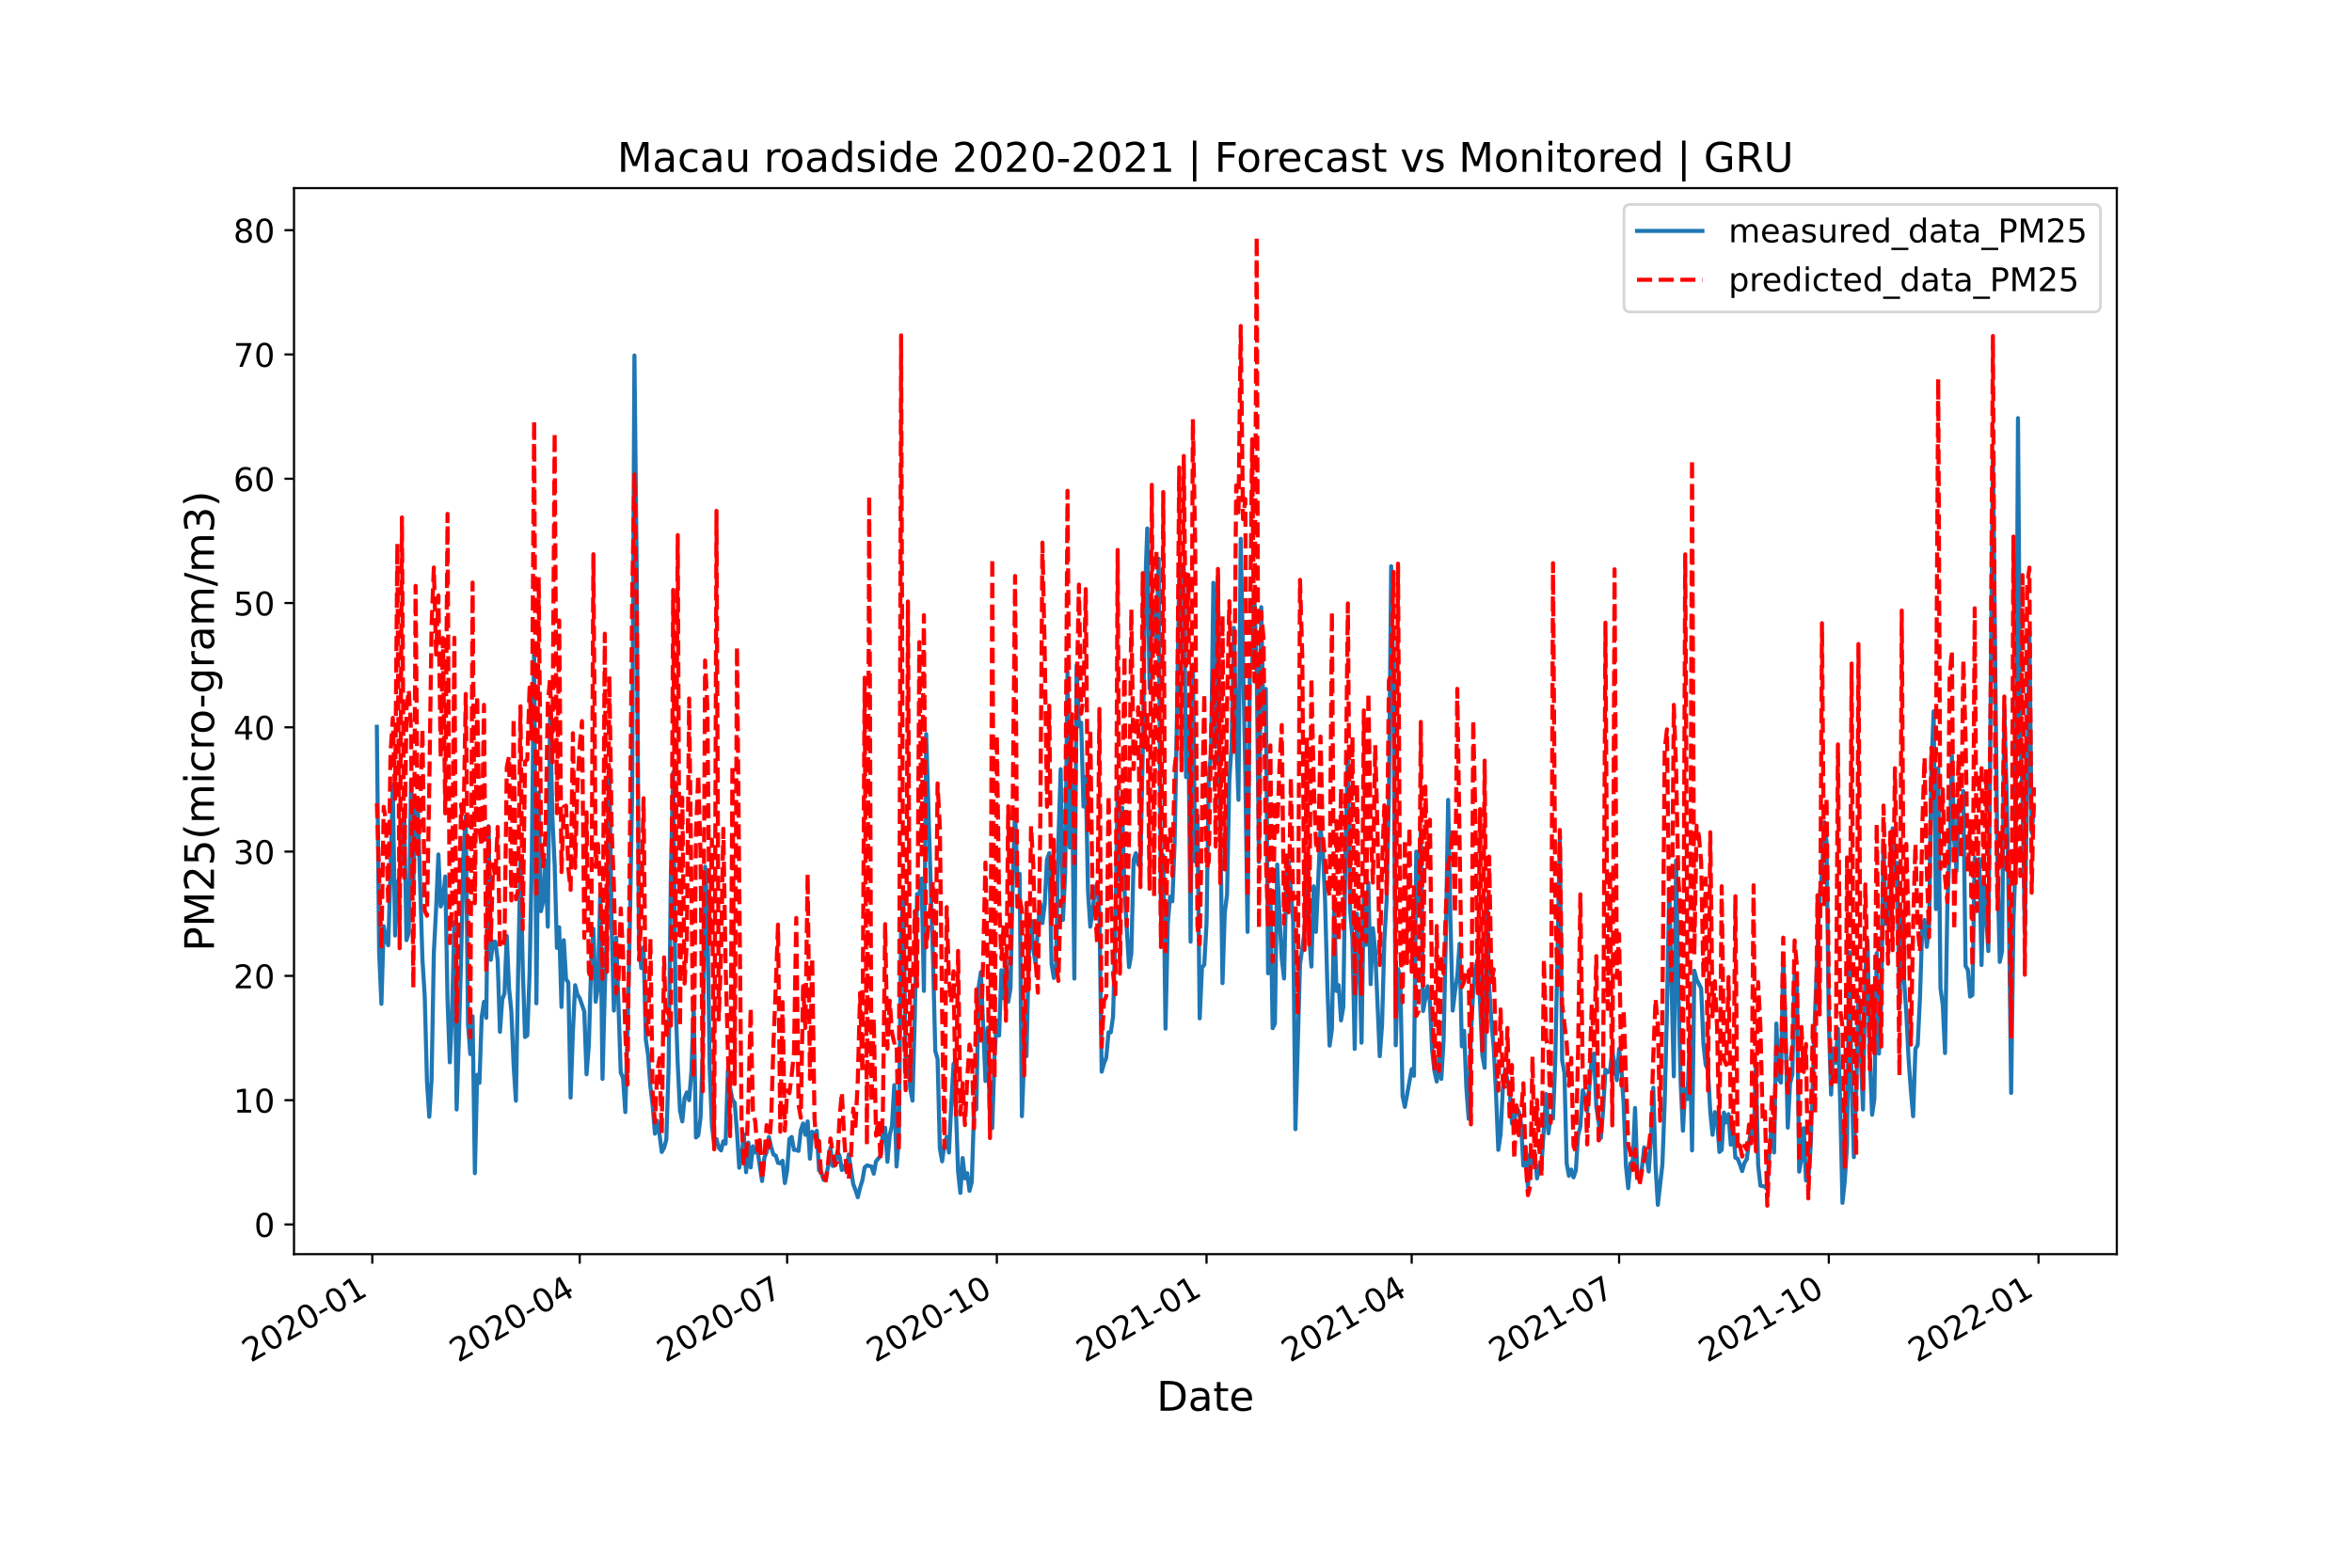 <?xml version="1.0" encoding="utf-8" standalone="no"?>
<!DOCTYPE svg PUBLIC "-//W3C//DTD SVG 1.1//EN"
  "http://www.w3.org/Graphics/SVG/1.1/DTD/svg11.dtd">
<!-- Created with matplotlib (https://matplotlib.org/) -->
<svg height="576pt" version="1.1" viewBox="0 0 864 576" width="864pt" xmlns="http://www.w3.org/2000/svg" xmlns:xlink="http://www.w3.org/1999/xlink">
 <defs>
  <style type="text/css">*{stroke-linecap:butt;stroke-linejoin:round;}</style>
 </defs>
 <g id="figure_1">
  <g id="patch_1">
   <path d="M 0 576 
L 864 576 
L 864 0 
L 0 0 
z
" style="fill:#ffffff;"/>
  </g>
  <g id="axes_1">
   <g id="patch_2">
    <path d="M 108 460.8 
L 777.6 460.8 
L 777.6 69.12 
L 108 69.12 
z
" style="fill:#ffffff;"/>
   </g>
   <g id="matplotlib.axis_1">
    <g id="xtick_1">
     <g id="line2d_1">
      <defs>
       <path d="M 0 0 
L 0 3.5 
" id="m922222a5ce" style="stroke:#000000;stroke-width:0.8;"/>
      </defs>
      <g>
       <use style="stroke:#000000;stroke-width:0.8;" x="136.762" xlink:href="#m922222a5ce" y="460.8"/>
      </g>
     </g>
     <g id="text_1">
      <!-- 2020-01 -->
      <g transform="translate(92.092 500.766)rotate(-30)scale(0.12 -0.12)">
       <defs>
        <path d="M 19.188 8.297 
L 53.609 8.297 
L 53.609 0 
L 7.328 0 
L 7.328 8.297 
Q 12.938 14.109 22.625 23.891 
Q 32.328 33.688 34.812 36.531 
Q 39.547 41.844 41.422 45.531 
Q 43.312 49.219 43.312 52.781 
Q 43.312 58.594 39.234 62.25 
Q 35.156 65.922 28.609 65.922 
Q 23.969 65.922 18.812 64.312 
Q 13.672 62.703 7.812 59.422 
L 7.812 69.391 
Q 13.766 71.781 18.938 73 
Q 24.125 74.219 28.422 74.219 
Q 39.75 74.219 46.484 68.547 
Q 53.219 62.891 53.219 53.422 
Q 53.219 48.922 51.531 44.891 
Q 49.859 40.875 45.406 35.406 
Q 44.188 33.984 37.641 27.219 
Q 31.109 20.453 19.188 8.297 
z
" id="DejaVuSans-50"/>
        <path d="M 31.781 66.406 
Q 24.172 66.406 20.328 58.906 
Q 16.5 51.422 16.5 36.375 
Q 16.5 21.391 20.328 13.891 
Q 24.172 6.391 31.781 6.391 
Q 39.453 6.391 43.281 13.891 
Q 47.125 21.391 47.125 36.375 
Q 47.125 51.422 43.281 58.906 
Q 39.453 66.406 31.781 66.406 
z
M 31.781 74.219 
Q 44.047 74.219 50.516 64.516 
Q 56.984 54.828 56.984 36.375 
Q 56.984 17.969 50.516 8.266 
Q 44.047 -1.422 31.781 -1.422 
Q 19.531 -1.422 13.062 8.266 
Q 6.594 17.969 6.594 36.375 
Q 6.594 54.828 13.062 64.516 
Q 19.531 74.219 31.781 74.219 
z
" id="DejaVuSans-48"/>
        <path d="M 4.891 31.391 
L 31.203 31.391 
L 31.203 23.391 
L 4.891 23.391 
z
" id="DejaVuSans-45"/>
        <path d="M 12.406 8.297 
L 28.516 8.297 
L 28.516 63.922 
L 10.984 60.406 
L 10.984 69.391 
L 28.422 72.906 
L 38.281 72.906 
L 38.281 8.297 
L 54.391 8.297 
L 54.391 0 
L 12.406 0 
z
" id="DejaVuSans-49"/>
       </defs>
       <use xlink:href="#DejaVuSans-50"/>
       <use x="63.623" xlink:href="#DejaVuSans-48"/>
       <use x="127.246" xlink:href="#DejaVuSans-50"/>
       <use x="190.869" xlink:href="#DejaVuSans-48"/>
       <use x="254.492" xlink:href="#DejaVuSans-45"/>
       <use x="290.576" xlink:href="#DejaVuSans-48"/>
       <use x="354.199" xlink:href="#DejaVuSans-49"/>
      </g>
     </g>
    </g>
    <g id="xtick_2">
     <g id="line2d_2">
      <g>
       <use style="stroke:#000000;stroke-width:0.8;" x="212.957" xlink:href="#m922222a5ce" y="460.8"/>
      </g>
     </g>
     <g id="text_2">
      <!-- 2020-04 -->
      <g transform="translate(168.288 500.766)rotate(-30)scale(0.12 -0.12)">
       <defs>
        <path d="M 37.797 64.312 
L 12.891 25.391 
L 37.797 25.391 
z
M 35.203 72.906 
L 47.609 72.906 
L 47.609 25.391 
L 58.016 25.391 
L 58.016 17.188 
L 47.609 17.188 
L 47.609 0 
L 37.797 0 
L 37.797 17.188 
L 4.891 17.188 
L 4.891 26.703 
z
" id="DejaVuSans-52"/>
       </defs>
       <use xlink:href="#DejaVuSans-50"/>
       <use x="63.623" xlink:href="#DejaVuSans-48"/>
       <use x="127.246" xlink:href="#DejaVuSans-50"/>
       <use x="190.869" xlink:href="#DejaVuSans-48"/>
       <use x="254.492" xlink:href="#DejaVuSans-45"/>
       <use x="290.576" xlink:href="#DejaVuSans-48"/>
       <use x="354.199" xlink:href="#DejaVuSans-52"/>
      </g>
     </g>
    </g>
    <g id="xtick_3">
     <g id="line2d_3">
      <g>
       <use style="stroke:#000000;stroke-width:0.8;" x="289.153" xlink:href="#m922222a5ce" y="460.8"/>
      </g>
     </g>
     <g id="text_3">
      <!-- 2020-07 -->
      <g transform="translate(244.483 500.766)rotate(-30)scale(0.12 -0.12)">
       <defs>
        <path d="M 8.203 72.906 
L 55.078 72.906 
L 55.078 68.703 
L 28.609 0 
L 18.312 0 
L 43.219 64.594 
L 8.203 64.594 
z
" id="DejaVuSans-55"/>
       </defs>
       <use xlink:href="#DejaVuSans-50"/>
       <use x="63.623" xlink:href="#DejaVuSans-48"/>
       <use x="127.246" xlink:href="#DejaVuSans-50"/>
       <use x="190.869" xlink:href="#DejaVuSans-48"/>
       <use x="254.492" xlink:href="#DejaVuSans-45"/>
       <use x="290.576" xlink:href="#DejaVuSans-48"/>
       <use x="354.199" xlink:href="#DejaVuSans-55"/>
      </g>
     </g>
    </g>
    <g id="xtick_4">
     <g id="line2d_4">
      <g>
       <use style="stroke:#000000;stroke-width:0.8;" x="366.186" xlink:href="#m922222a5ce" y="460.8"/>
      </g>
     </g>
     <g id="text_4">
      <!-- 2020-10 -->
      <g transform="translate(321.516 500.766)rotate(-30)scale(0.12 -0.12)">
       <use xlink:href="#DejaVuSans-50"/>
       <use x="63.623" xlink:href="#DejaVuSans-48"/>
       <use x="127.246" xlink:href="#DejaVuSans-50"/>
       <use x="190.869" xlink:href="#DejaVuSans-48"/>
       <use x="254.492" xlink:href="#DejaVuSans-45"/>
       <use x="290.576" xlink:href="#DejaVuSans-49"/>
       <use x="354.199" xlink:href="#DejaVuSans-48"/>
      </g>
     </g>
    </g>
    <g id="xtick_5">
     <g id="line2d_5">
      <g>
       <use style="stroke:#000000;stroke-width:0.8;" x="443.219" xlink:href="#m922222a5ce" y="460.8"/>
      </g>
     </g>
     <g id="text_5">
      <!-- 2021-01 -->
      <g transform="translate(398.549 500.766)rotate(-30)scale(0.12 -0.12)">
       <use xlink:href="#DejaVuSans-50"/>
       <use x="63.623" xlink:href="#DejaVuSans-48"/>
       <use x="127.246" xlink:href="#DejaVuSans-50"/>
       <use x="190.869" xlink:href="#DejaVuSans-49"/>
       <use x="254.492" xlink:href="#DejaVuSans-45"/>
       <use x="290.576" xlink:href="#DejaVuSans-48"/>
       <use x="354.199" xlink:href="#DejaVuSans-49"/>
      </g>
     </g>
    </g>
    <g id="xtick_6">
     <g id="line2d_6">
      <g>
       <use style="stroke:#000000;stroke-width:0.8;" x="518.577" xlink:href="#m922222a5ce" y="460.8"/>
      </g>
     </g>
     <g id="text_6">
      <!-- 2021-04 -->
      <g transform="translate(473.907 500.766)rotate(-30)scale(0.12 -0.12)">
       <use xlink:href="#DejaVuSans-50"/>
       <use x="63.623" xlink:href="#DejaVuSans-48"/>
       <use x="127.246" xlink:href="#DejaVuSans-50"/>
       <use x="190.869" xlink:href="#DejaVuSans-49"/>
       <use x="254.492" xlink:href="#DejaVuSans-45"/>
       <use x="290.576" xlink:href="#DejaVuSans-48"/>
       <use x="354.199" xlink:href="#DejaVuSans-52"/>
      </g>
     </g>
    </g>
    <g id="xtick_7">
     <g id="line2d_7">
      <g>
       <use style="stroke:#000000;stroke-width:0.8;" x="594.772" xlink:href="#m922222a5ce" y="460.8"/>
      </g>
     </g>
     <g id="text_7">
      <!-- 2021-07 -->
      <g transform="translate(550.103 500.766)rotate(-30)scale(0.12 -0.12)">
       <use xlink:href="#DejaVuSans-50"/>
       <use x="63.623" xlink:href="#DejaVuSans-48"/>
       <use x="127.246" xlink:href="#DejaVuSans-50"/>
       <use x="190.869" xlink:href="#DejaVuSans-49"/>
       <use x="254.492" xlink:href="#DejaVuSans-45"/>
       <use x="290.576" xlink:href="#DejaVuSans-48"/>
       <use x="354.199" xlink:href="#DejaVuSans-55"/>
      </g>
     </g>
    </g>
    <g id="xtick_8">
     <g id="line2d_8">
      <g>
       <use style="stroke:#000000;stroke-width:0.8;" x="671.805" xlink:href="#m922222a5ce" y="460.8"/>
      </g>
     </g>
     <g id="text_8">
      <!-- 2021-10 -->
      <g transform="translate(627.136 500.766)rotate(-30)scale(0.12 -0.12)">
       <use xlink:href="#DejaVuSans-50"/>
       <use x="63.623" xlink:href="#DejaVuSans-48"/>
       <use x="127.246" xlink:href="#DejaVuSans-50"/>
       <use x="190.869" xlink:href="#DejaVuSans-49"/>
       <use x="254.492" xlink:href="#DejaVuSans-45"/>
       <use x="290.576" xlink:href="#DejaVuSans-49"/>
       <use x="354.199" xlink:href="#DejaVuSans-48"/>
      </g>
     </g>
    </g>
    <g id="xtick_9">
     <g id="line2d_9">
      <g>
       <use style="stroke:#000000;stroke-width:0.8;" x="748.838" xlink:href="#m922222a5ce" y="460.8"/>
      </g>
     </g>
     <g id="text_9">
      <!-- 2022-01 -->
      <g transform="translate(704.168 500.766)rotate(-30)scale(0.12 -0.12)">
       <use xlink:href="#DejaVuSans-50"/>
       <use x="63.623" xlink:href="#DejaVuSans-48"/>
       <use x="127.246" xlink:href="#DejaVuSans-50"/>
       <use x="190.869" xlink:href="#DejaVuSans-50"/>
       <use x="254.492" xlink:href="#DejaVuSans-45"/>
       <use x="290.576" xlink:href="#DejaVuSans-48"/>
       <use x="354.199" xlink:href="#DejaVuSans-49"/>
      </g>
     </g>
    </g>
    <g id="text_10">
     <!-- Date -->
     <g transform="translate(424.874 518.325)scale(0.15 -0.15)">
      <defs>
       <path d="M 19.672 64.797 
L 19.672 8.109 
L 31.594 8.109 
Q 46.688 8.109 53.688 14.938 
Q 60.688 21.781 60.688 36.531 
Q 60.688 51.172 53.688 57.984 
Q 46.688 64.797 31.594 64.797 
z
M 9.812 72.906 
L 30.078 72.906 
Q 51.266 72.906 61.172 64.094 
Q 71.094 55.281 71.094 36.531 
Q 71.094 17.672 61.125 8.828 
Q 51.172 0 30.078 0 
L 9.812 0 
z
" id="DejaVuSans-68"/>
       <path d="M 34.281 27.484 
Q 23.391 27.484 19.188 25 
Q 14.984 22.516 14.984 16.5 
Q 14.984 11.719 18.141 8.906 
Q 21.297 6.109 26.703 6.109 
Q 34.188 6.109 38.703 11.406 
Q 43.219 16.703 43.219 25.484 
L 43.219 27.484 
z
M 52.203 31.203 
L 52.203 0 
L 43.219 0 
L 43.219 8.297 
Q 40.141 3.328 35.547 0.953 
Q 30.953 -1.422 24.312 -1.422 
Q 15.922 -1.422 10.953 3.297 
Q 6 8.016 6 15.922 
Q 6 25.141 12.172 29.828 
Q 18.359 34.516 30.609 34.516 
L 43.219 34.516 
L 43.219 35.406 
Q 43.219 41.609 39.141 45 
Q 35.062 48.391 27.688 48.391 
Q 23 48.391 18.547 47.266 
Q 14.109 46.141 10.016 43.891 
L 10.016 52.203 
Q 14.938 54.109 19.578 55.047 
Q 24.219 56 28.609 56 
Q 40.484 56 46.344 49.844 
Q 52.203 43.703 52.203 31.203 
z
" id="DejaVuSans-97"/>
       <path d="M 18.312 70.219 
L 18.312 54.688 
L 36.812 54.688 
L 36.812 47.703 
L 18.312 47.703 
L 18.312 18.016 
Q 18.312 11.328 20.141 9.422 
Q 21.969 7.516 27.594 7.516 
L 36.812 7.516 
L 36.812 0 
L 27.594 0 
Q 17.188 0 13.234 3.875 
Q 9.281 7.766 9.281 18.016 
L 9.281 47.703 
L 2.688 47.703 
L 2.688 54.688 
L 9.281 54.688 
L 9.281 70.219 
z
" id="DejaVuSans-116"/>
       <path d="M 56.203 29.594 
L 56.203 25.203 
L 14.891 25.203 
Q 15.484 15.922 20.484 11.062 
Q 25.484 6.203 34.422 6.203 
Q 39.594 6.203 44.453 7.469 
Q 49.312 8.734 54.109 11.281 
L 54.109 2.781 
Q 49.266 0.734 44.188 -0.344 
Q 39.109 -1.422 33.891 -1.422 
Q 20.797 -1.422 13.156 6.188 
Q 5.516 13.812 5.516 26.812 
Q 5.516 40.234 12.766 48.109 
Q 20.016 56 32.328 56 
Q 43.359 56 49.781 48.891 
Q 56.203 41.797 56.203 29.594 
z
M 47.219 32.234 
Q 47.125 39.594 43.094 43.984 
Q 39.062 48.391 32.422 48.391 
Q 24.906 48.391 20.391 44.141 
Q 15.875 39.891 15.188 32.172 
z
" id="DejaVuSans-101"/>
      </defs>
      <use xlink:href="#DejaVuSans-68"/>
      <use x="77.002" xlink:href="#DejaVuSans-97"/>
      <use x="138.281" xlink:href="#DejaVuSans-116"/>
      <use x="177.49" xlink:href="#DejaVuSans-101"/>
     </g>
    </g>
   </g>
   <g id="matplotlib.axis_2">
    <g id="ytick_1">
     <g id="line2d_10">
      <defs>
       <path d="M 0 0 
L -3.5 0 
" id="m32c9029cd8" style="stroke:#000000;stroke-width:0.8;"/>
      </defs>
      <g>
       <use style="stroke:#000000;stroke-width:0.8;" x="108" xlink:href="#m32c9029cd8" y="449.896"/>
      </g>
     </g>
     <g id="text_11">
      <!-- 0 -->
      <g transform="translate(93.365 454.455)scale(0.12 -0.12)">
       <use xlink:href="#DejaVuSans-48"/>
      </g>
     </g>
    </g>
    <g id="ytick_2">
     <g id="line2d_11">
      <g>
       <use style="stroke:#000000;stroke-width:0.8;" x="108" xlink:href="#m32c9029cd8" y="404.23"/>
      </g>
     </g>
     <g id="text_12">
      <!-- 10 -->
      <g transform="translate(85.73 408.789)scale(0.12 -0.12)">
       <use xlink:href="#DejaVuSans-49"/>
       <use x="63.623" xlink:href="#DejaVuSans-48"/>
      </g>
     </g>
    </g>
    <g id="ytick_3">
     <g id="line2d_12">
      <g>
       <use style="stroke:#000000;stroke-width:0.8;" x="108" xlink:href="#m32c9029cd8" y="358.563"/>
      </g>
     </g>
     <g id="text_13">
      <!-- 20 -->
      <g transform="translate(85.73 363.122)scale(0.12 -0.12)">
       <use xlink:href="#DejaVuSans-50"/>
       <use x="63.623" xlink:href="#DejaVuSans-48"/>
      </g>
     </g>
    </g>
    <g id="ytick_4">
     <g id="line2d_13">
      <g>
       <use style="stroke:#000000;stroke-width:0.8;" x="108" xlink:href="#m32c9029cd8" y="312.897"/>
      </g>
     </g>
     <g id="text_14">
      <!-- 30 -->
      <g transform="translate(85.73 317.456)scale(0.12 -0.12)">
       <defs>
        <path d="M 40.578 39.312 
Q 47.656 37.797 51.625 33 
Q 55.609 28.219 55.609 21.188 
Q 55.609 10.406 48.188 4.484 
Q 40.766 -1.422 27.094 -1.422 
Q 22.516 -1.422 17.656 -0.516 
Q 12.797 0.391 7.625 2.203 
L 7.625 11.719 
Q 11.719 9.328 16.594 8.109 
Q 21.484 6.891 26.812 6.891 
Q 36.078 6.891 40.938 10.547 
Q 45.797 14.203 45.797 21.188 
Q 45.797 27.641 41.281 31.266 
Q 36.766 34.906 28.719 34.906 
L 20.219 34.906 
L 20.219 43.016 
L 29.109 43.016 
Q 36.375 43.016 40.234 45.922 
Q 44.094 48.828 44.094 54.297 
Q 44.094 59.906 40.109 62.906 
Q 36.141 65.922 28.719 65.922 
Q 24.656 65.922 20.016 65.031 
Q 15.375 64.156 9.812 62.312 
L 9.812 71.094 
Q 15.438 72.656 20.344 73.438 
Q 25.25 74.219 29.594 74.219 
Q 40.828 74.219 47.359 69.109 
Q 53.906 64.016 53.906 55.328 
Q 53.906 49.266 50.438 45.094 
Q 46.969 40.922 40.578 39.312 
z
" id="DejaVuSans-51"/>
       </defs>
       <use xlink:href="#DejaVuSans-51"/>
       <use x="63.623" xlink:href="#DejaVuSans-48"/>
      </g>
     </g>
    </g>
    <g id="ytick_5">
     <g id="line2d_14">
      <g>
       <use style="stroke:#000000;stroke-width:0.8;" x="108" xlink:href="#m32c9029cd8" y="267.23"/>
      </g>
     </g>
     <g id="text_15">
      <!-- 40 -->
      <g transform="translate(85.73 271.789)scale(0.12 -0.12)">
       <use xlink:href="#DejaVuSans-52"/>
       <use x="63.623" xlink:href="#DejaVuSans-48"/>
      </g>
     </g>
    </g>
    <g id="ytick_6">
     <g id="line2d_15">
      <g>
       <use style="stroke:#000000;stroke-width:0.8;" x="108" xlink:href="#m32c9029cd8" y="221.564"/>
      </g>
     </g>
     <g id="text_16">
      <!-- 50 -->
      <g transform="translate(85.73 226.123)scale(0.12 -0.12)">
       <defs>
        <path d="M 10.797 72.906 
L 49.516 72.906 
L 49.516 64.594 
L 19.828 64.594 
L 19.828 46.734 
Q 21.969 47.469 24.109 47.828 
Q 26.266 48.188 28.422 48.188 
Q 40.625 48.188 47.75 41.5 
Q 54.891 34.812 54.891 23.391 
Q 54.891 11.625 47.562 5.094 
Q 40.234 -1.422 26.906 -1.422 
Q 22.312 -1.422 17.547 -0.641 
Q 12.797 0.141 7.719 1.703 
L 7.719 11.625 
Q 12.109 9.234 16.797 8.062 
Q 21.484 6.891 26.703 6.891 
Q 35.156 6.891 40.078 11.328 
Q 45.016 15.766 45.016 23.391 
Q 45.016 31 40.078 35.438 
Q 35.156 39.891 26.703 39.891 
Q 22.75 39.891 18.812 39.016 
Q 14.891 38.141 10.797 36.281 
z
" id="DejaVuSans-53"/>
       </defs>
       <use xlink:href="#DejaVuSans-53"/>
       <use x="63.623" xlink:href="#DejaVuSans-48"/>
      </g>
     </g>
    </g>
    <g id="ytick_7">
     <g id="line2d_16">
      <g>
       <use style="stroke:#000000;stroke-width:0.8;" x="108" xlink:href="#m32c9029cd8" y="175.897"/>
      </g>
     </g>
     <g id="text_17">
      <!-- 60 -->
      <g transform="translate(85.73 180.456)scale(0.12 -0.12)">
       <defs>
        <path d="M 33.016 40.375 
Q 26.375 40.375 22.484 35.828 
Q 18.609 31.297 18.609 23.391 
Q 18.609 15.531 22.484 10.953 
Q 26.375 6.391 33.016 6.391 
Q 39.656 6.391 43.531 10.953 
Q 47.406 15.531 47.406 23.391 
Q 47.406 31.297 43.531 35.828 
Q 39.656 40.375 33.016 40.375 
z
M 52.594 71.297 
L 52.594 62.312 
Q 48.875 64.062 45.094 64.984 
Q 41.312 65.922 37.594 65.922 
Q 27.828 65.922 22.672 59.328 
Q 17.531 52.734 16.797 39.406 
Q 19.672 43.656 24.016 45.922 
Q 28.375 48.188 33.594 48.188 
Q 44.578 48.188 50.953 41.516 
Q 57.328 34.859 57.328 23.391 
Q 57.328 12.156 50.688 5.359 
Q 44.047 -1.422 33.016 -1.422 
Q 20.359 -1.422 13.672 8.266 
Q 6.984 17.969 6.984 36.375 
Q 6.984 53.656 15.188 63.938 
Q 23.391 74.219 37.203 74.219 
Q 40.922 74.219 44.703 73.484 
Q 48.484 72.75 52.594 71.297 
z
" id="DejaVuSans-54"/>
       </defs>
       <use xlink:href="#DejaVuSans-54"/>
       <use x="63.623" xlink:href="#DejaVuSans-48"/>
      </g>
     </g>
    </g>
    <g id="ytick_8">
     <g id="line2d_17">
      <g>
       <use style="stroke:#000000;stroke-width:0.8;" x="108" xlink:href="#m32c9029cd8" y="130.231"/>
      </g>
     </g>
     <g id="text_18">
      <!-- 70 -->
      <g transform="translate(85.73 134.79)scale(0.12 -0.12)">
       <use xlink:href="#DejaVuSans-55"/>
       <use x="63.623" xlink:href="#DejaVuSans-48"/>
      </g>
     </g>
    </g>
    <g id="ytick_9">
     <g id="line2d_18">
      <g>
       <use style="stroke:#000000;stroke-width:0.8;" x="108" xlink:href="#m32c9029cd8" y="84.564"/>
      </g>
     </g>
     <g id="text_19">
      <!-- 80 -->
      <g transform="translate(85.73 89.124)scale(0.12 -0.12)">
       <defs>
        <path d="M 31.781 34.625 
Q 24.75 34.625 20.719 30.859 
Q 16.703 27.094 16.703 20.516 
Q 16.703 13.922 20.719 10.156 
Q 24.75 6.391 31.781 6.391 
Q 38.812 6.391 42.859 10.172 
Q 46.922 13.969 46.922 20.516 
Q 46.922 27.094 42.891 30.859 
Q 38.875 34.625 31.781 34.625 
z
M 21.922 38.812 
Q 15.578 40.375 12.031 44.719 
Q 8.5 49.078 8.5 55.328 
Q 8.5 64.062 14.719 69.141 
Q 20.953 74.219 31.781 74.219 
Q 42.672 74.219 48.875 69.141 
Q 55.078 64.062 55.078 55.328 
Q 55.078 49.078 51.531 44.719 
Q 48 40.375 41.703 38.812 
Q 48.828 37.156 52.797 32.312 
Q 56.781 27.484 56.781 20.516 
Q 56.781 9.906 50.312 4.234 
Q 43.844 -1.422 31.781 -1.422 
Q 19.734 -1.422 13.25 4.234 
Q 6.781 9.906 6.781 20.516 
Q 6.781 27.484 10.781 32.312 
Q 14.797 37.156 21.922 38.812 
z
M 18.312 54.391 
Q 18.312 48.734 21.844 45.562 
Q 25.391 42.391 31.781 42.391 
Q 38.141 42.391 41.719 45.562 
Q 45.312 48.734 45.312 54.391 
Q 45.312 60.062 41.719 63.234 
Q 38.141 66.406 31.781 66.406 
Q 25.391 66.406 21.844 63.234 
Q 18.312 60.062 18.312 54.391 
z
" id="DejaVuSans-56"/>
       </defs>
       <use xlink:href="#DejaVuSans-56"/>
       <use x="63.623" xlink:href="#DejaVuSans-48"/>
      </g>
     </g>
    </g>
    <g id="text_20">
     <!-- PM25(micro-gram/m3) -->
     <g transform="translate(78.61 349.562)rotate(-90)scale(0.15 -0.15)">
      <defs>
       <path d="M 19.672 64.797 
L 19.672 37.406 
L 32.078 37.406 
Q 38.969 37.406 42.719 40.969 
Q 46.484 44.531 46.484 51.125 
Q 46.484 57.672 42.719 61.234 
Q 38.969 64.797 32.078 64.797 
z
M 9.812 72.906 
L 32.078 72.906 
Q 44.344 72.906 50.609 67.359 
Q 56.891 61.812 56.891 51.125 
Q 56.891 40.328 50.609 34.812 
Q 44.344 29.297 32.078 29.297 
L 19.672 29.297 
L 19.672 0 
L 9.812 0 
z
" id="DejaVuSans-80"/>
       <path d="M 9.812 72.906 
L 24.516 72.906 
L 43.109 23.297 
L 61.812 72.906 
L 76.516 72.906 
L 76.516 0 
L 66.891 0 
L 66.891 64.016 
L 48.094 14.016 
L 38.188 14.016 
L 19.391 64.016 
L 19.391 0 
L 9.812 0 
z
" id="DejaVuSans-77"/>
       <path d="M 31 75.875 
Q 24.469 64.656 21.281 53.656 
Q 18.109 42.672 18.109 31.391 
Q 18.109 20.125 21.312 9.062 
Q 24.516 -2 31 -13.188 
L 23.188 -13.188 
Q 15.875 -1.703 12.234 9.375 
Q 8.594 20.453 8.594 31.391 
Q 8.594 42.281 12.203 53.312 
Q 15.828 64.359 23.188 75.875 
z
" id="DejaVuSans-40"/>
       <path d="M 52 44.188 
Q 55.375 50.25 60.062 53.125 
Q 64.75 56 71.094 56 
Q 79.641 56 84.281 50.016 
Q 88.922 44.047 88.922 33.016 
L 88.922 0 
L 79.891 0 
L 79.891 32.719 
Q 79.891 40.578 77.094 44.375 
Q 74.312 48.188 68.609 48.188 
Q 61.625 48.188 57.562 43.547 
Q 53.516 38.922 53.516 30.906 
L 53.516 0 
L 44.484 0 
L 44.484 32.719 
Q 44.484 40.625 41.703 44.406 
Q 38.922 48.188 33.109 48.188 
Q 26.219 48.188 22.156 43.531 
Q 18.109 38.875 18.109 30.906 
L 18.109 0 
L 9.078 0 
L 9.078 54.688 
L 18.109 54.688 
L 18.109 46.188 
Q 21.188 51.219 25.484 53.609 
Q 29.781 56 35.688 56 
Q 41.656 56 45.828 52.969 
Q 50 49.953 52 44.188 
z
" id="DejaVuSans-109"/>
       <path d="M 9.422 54.688 
L 18.406 54.688 
L 18.406 0 
L 9.422 0 
z
M 9.422 75.984 
L 18.406 75.984 
L 18.406 64.594 
L 9.422 64.594 
z
" id="DejaVuSans-105"/>
       <path d="M 48.781 52.594 
L 48.781 44.188 
Q 44.969 46.297 41.141 47.344 
Q 37.312 48.391 33.406 48.391 
Q 24.656 48.391 19.812 42.844 
Q 14.984 37.312 14.984 27.297 
Q 14.984 17.281 19.812 11.734 
Q 24.656 6.203 33.406 6.203 
Q 37.312 6.203 41.141 7.25 
Q 44.969 8.297 48.781 10.406 
L 48.781 2.094 
Q 45.016 0.344 40.984 -0.531 
Q 36.969 -1.422 32.422 -1.422 
Q 20.062 -1.422 12.781 6.344 
Q 5.516 14.109 5.516 27.297 
Q 5.516 40.672 12.859 48.328 
Q 20.219 56 33.016 56 
Q 37.156 56 41.109 55.141 
Q 45.062 54.297 48.781 52.594 
z
" id="DejaVuSans-99"/>
       <path d="M 41.109 46.297 
Q 39.594 47.172 37.812 47.578 
Q 36.031 48 33.891 48 
Q 26.266 48 22.188 43.047 
Q 18.109 38.094 18.109 28.812 
L 18.109 0 
L 9.078 0 
L 9.078 54.688 
L 18.109 54.688 
L 18.109 46.188 
Q 20.953 51.172 25.484 53.578 
Q 30.031 56 36.531 56 
Q 37.453 56 38.578 55.875 
Q 39.703 55.766 41.062 55.516 
z
" id="DejaVuSans-114"/>
       <path d="M 30.609 48.391 
Q 23.391 48.391 19.188 42.75 
Q 14.984 37.109 14.984 27.297 
Q 14.984 17.484 19.156 11.844 
Q 23.344 6.203 30.609 6.203 
Q 37.797 6.203 41.984 11.859 
Q 46.188 17.531 46.188 27.297 
Q 46.188 37.016 41.984 42.703 
Q 37.797 48.391 30.609 48.391 
z
M 30.609 56 
Q 42.328 56 49.016 48.375 
Q 55.719 40.766 55.719 27.297 
Q 55.719 13.875 49.016 6.219 
Q 42.328 -1.422 30.609 -1.422 
Q 18.844 -1.422 12.172 6.219 
Q 5.516 13.875 5.516 27.297 
Q 5.516 40.766 12.172 48.375 
Q 18.844 56 30.609 56 
z
" id="DejaVuSans-111"/>
       <path d="M 45.406 27.984 
Q 45.406 37.75 41.375 43.109 
Q 37.359 48.484 30.078 48.484 
Q 22.859 48.484 18.828 43.109 
Q 14.797 37.75 14.797 27.984 
Q 14.797 18.266 18.828 12.891 
Q 22.859 7.516 30.078 7.516 
Q 37.359 7.516 41.375 12.891 
Q 45.406 18.266 45.406 27.984 
z
M 54.391 6.781 
Q 54.391 -7.172 48.188 -13.984 
Q 42 -20.797 29.203 -20.797 
Q 24.469 -20.797 20.266 -20.094 
Q 16.062 -19.391 12.109 -17.922 
L 12.109 -9.188 
Q 16.062 -11.328 19.922 -12.344 
Q 23.781 -13.375 27.781 -13.375 
Q 36.625 -13.375 41.016 -8.766 
Q 45.406 -4.156 45.406 5.172 
L 45.406 9.625 
Q 42.625 4.781 38.281 2.391 
Q 33.938 0 27.875 0 
Q 17.828 0 11.672 7.656 
Q 5.516 15.328 5.516 27.984 
Q 5.516 40.672 11.672 48.328 
Q 17.828 56 27.875 56 
Q 33.938 56 38.281 53.609 
Q 42.625 51.219 45.406 46.391 
L 45.406 54.688 
L 54.391 54.688 
z
" id="DejaVuSans-103"/>
       <path d="M 25.391 72.906 
L 33.688 72.906 
L 8.297 -9.281 
L 0 -9.281 
z
" id="DejaVuSans-47"/>
       <path d="M 8.016 75.875 
L 15.828 75.875 
Q 23.141 64.359 26.781 53.312 
Q 30.422 42.281 30.422 31.391 
Q 30.422 20.453 26.781 9.375 
Q 23.141 -1.703 15.828 -13.188 
L 8.016 -13.188 
Q 14.5 -2 17.703 9.062 
Q 20.906 20.125 20.906 31.391 
Q 20.906 42.672 17.703 53.656 
Q 14.5 64.656 8.016 75.875 
z
" id="DejaVuSans-41"/>
      </defs>
      <use xlink:href="#DejaVuSans-80"/>
      <use x="60.303" xlink:href="#DejaVuSans-77"/>
      <use x="146.582" xlink:href="#DejaVuSans-50"/>
      <use x="210.205" xlink:href="#DejaVuSans-53"/>
      <use x="273.828" xlink:href="#DejaVuSans-40"/>
      <use x="312.842" xlink:href="#DejaVuSans-109"/>
      <use x="410.254" xlink:href="#DejaVuSans-105"/>
      <use x="438.037" xlink:href="#DejaVuSans-99"/>
      <use x="493.018" xlink:href="#DejaVuSans-114"/>
      <use x="531.881" xlink:href="#DejaVuSans-111"/>
      <use x="594.938" xlink:href="#DejaVuSans-45"/>
      <use x="631.021" xlink:href="#DejaVuSans-103"/>
      <use x="694.498" xlink:href="#DejaVuSans-114"/>
      <use x="735.611" xlink:href="#DejaVuSans-97"/>
      <use x="796.891" xlink:href="#DejaVuSans-109"/>
      <use x="894.303" xlink:href="#DejaVuSans-47"/>
      <use x="927.994" xlink:href="#DejaVuSans-109"/>
      <use x="1025.406" xlink:href="#DejaVuSans-51"/>
      <use x="1089.029" xlink:href="#DejaVuSans-41"/>
     </g>
    </g>
   </g>
   <g id="line2d_19">
    <path clip-path="url(#p7914af68ef)" d="M 138.436 267.04 
L 139.274 349.81 
L 140.111 368.838 
L 140.948 340.297 
L 141.786 345.244 
L 142.623 347.337 
L 143.46 319.937 
L 144.298 288.351 
L 145.135 343.722 
L 145.972 324.884 
L 146.81 322.22 
L 147.647 312.482 
L 148.484 298.055 
L 149.321 345.434 
L 150.159 342.77 
L 150.996 286.829 
L 151.833 324.884 
L 152.671 294.059 
L 153.508 297.675 
L 155.183 352.474 
L 156.02 365.984 
L 156.857 397.57 
L 157.695 410.319 
L 158.532 396.809 
L 159.369 350.191 
L 160.207 333.637 
L 161.044 313.935 
L 161.881 333.066 
L 162.718 330.783 
L 163.556 322.03 
L 164.393 367.316 
L 165.23 390.322 
L 166.068 372.073 
L 166.905 338.774 
L 167.742 407.655 
L 168.58 381.016 
L 169.417 350.762 
L 170.254 313.658 
L 171.092 299.958 
L 171.929 376.449 
L 172.766 387.295 
L 173.604 373.405 
L 174.441 431.059 
L 175.278 394.906 
L 176.115 397.876 
L 176.953 373.595 
L 177.79 368.077 
L 178.627 373.976 
L 179.465 303.573 
L 180.302 352.665 
L 181.139 346.005 
L 181.977 346.005 
L 182.814 352.751 
L 183.651 379.113 
L 184.489 367.262 
L 185.326 365.033 
L 186.163 343.912 
L 187.001 363.13 
L 187.838 371.502 
L 188.675 391.324 
L 189.513 404.42 
L 190.35 356.47 
L 191.187 316.702 
L 192.024 355.329 
L 192.862 381.016 
L 193.699 380.445 
L 194.536 357.612 
L 195.374 314.99 
L 196.211 236.596 
L 197.048 368.648 
L 197.886 291.205 
L 198.723 334.779 
L 199.56 330.965 
L 200.398 316.131 
L 201.235 340.487 
L 202.072 261.903 
L 202.91 300.148 
L 203.747 317.654 
L 204.584 348.288 
L 205.421 340.694 
L 206.259 369.98 
L 207.096 345.434 
L 207.933 359.705 
L 208.771 361.037 
L 209.608 403.278 
L 210.445 379.303 
L 211.283 361.988 
L 212.12 365.413 
L 212.957 366.745 
L 214.632 371.692 
L 215.469 394.716 
L 216.307 384.06 
L 217.144 354.619 
L 217.981 341.248 
L 218.819 368.077 
L 219.656 362.559 
L 220.493 328.309 
L 221.33 396.428 
L 222.168 363.891 
L 223.005 338.965 
L 223.842 281.882 
L 224.68 339.916 
L 225.517 371.312 
L 226.354 344.483 
L 228.029 394.104 
L 228.866 396.048 
L 229.704 408.606 
L 230.541 377.971 
L 231.378 340.106 
L 232.216 291.395 
L 233.053 130.612 
L 233.89 209.767 
L 234.727 346.195 
L 235.565 355.709 
L 236.402 348.098 
L 237.239 381.967 
L 238.077 387.676 
L 238.914 399.092 
L 239.751 406.132 
L 240.589 416.54 
L 241.426 411.841 
L 242.263 416.788 
L 243.101 423.257 
L 243.938 421.735 
L 244.775 418.691 
L 245.613 392.242 
L 246.45 320.508 
L 247.287 283.784 
L 248.124 366.555 
L 248.962 390.91 
L 249.799 408.035 
L 250.636 412.031 
L 251.474 403.469 
L 252.311 401.376 
L 253.148 404.23 
L 253.986 393.764 
L 254.823 369.219 
L 255.66 417.93 
L 256.498 417.168 
L 257.335 410.699 
L 258.172 385.392 
L 259.01 318.415 
L 259.847 334.779 
L 260.684 392.052 
L 261.522 413.553 
L 262.359 420.709 
L 263.196 418.5 
L 264.033 421.702 
L 264.871 422.687 
L 265.708 419.319 
L 266.545 420.213 
L 267.383 393.194 
L 268.22 399.853 
L 269.057 404.039 
L 269.895 405.181 
L 270.732 416.027 
L 271.569 429.048 
L 272.407 424.78 
L 273.244 416.788 
L 274.081 430.678 
L 274.919 419.832 
L 275.756 428.931 
L 276.593 421.164 
L 277.43 423.448 
L 278.268 422.687 
L 279.942 433.913 
L 280.78 425.35 
L 281.617 423.29 
L 282.454 417.739 
L 283.292 421.545 
L 284.129 424.209 
L 284.966 424.589 
L 285.804 427.253 
L 286.641 427.443 
L 287.478 426.492 
L 288.316 434.674 
L 289.153 430.041 
L 289.99 418.5 
L 290.828 417.739 
L 291.665 422.496 
L 292.502 422.496 
L 293.339 422.877 
L 294.177 415.266 
L 295.014 412.792 
L 295.851 416.978 
L 296.689 412.031 
L 297.526 425.731 
L 298.363 415.837 
L 299.201 417.739 
L 300.038 415.456 
L 300.875 430.041 
L 301.713 430.678 
L 302.55 433.532 
L 303.387 432.771 
L 304.225 428.453 
L 305.062 421.735 
L 305.899 428.395 
L 306.736 428.205 
L 307.574 423.257 
L 308.411 424.589 
L 309.248 429.917 
L 310.086 428.395 
L 310.923 430.298 
L 311.76 424.209 
L 313.435 435.055 
L 314.272 437.283 
L 315.11 439.893 
L 315.947 436.386 
L 316.784 433.723 
L 317.622 428.966 
L 318.459 428.205 
L 320.134 428.585 
L 320.971 431.249 
L 321.808 426.682 
L 323.483 424.68 
L 324.32 416.598 
L 325.157 414.356 
L 325.995 426.873 
L 326.832 416.978 
L 327.669 413.553 
L 328.507 398.712 
L 329.344 428.585 
L 330.181 418.5 
L 331.019 341.248 
L 331.856 329.831 
L 332.693 389.198 
L 333.531 388.246 
L 334.368 399.853 
L 335.205 404.42 
L 336.042 373.852 
L 336.88 328.499 
L 337.717 328.499 
L 338.554 322.791 
L 339.392 364.081 
L 340.229 269.704 
L 342.741 352.855 
L 343.578 386.171 
L 344.416 389.008 
L 345.253 421.925 
L 346.09 426.682 
L 346.928 420.403 
L 347.765 417.739 
L 348.602 423.448 
L 349.439 405.752 
L 350.277 390.91 
L 351.114 406.323 
L 351.951 430.488 
L 352.789 438.289 
L 353.626 425.474 
L 354.463 432.961 
L 355.301 431.059 
L 356.138 437.528 
L 356.975 434.293 
L 357.813 407.655 
L 358.65 407.605 
L 359.487 362.94 
L 360.325 357.173 
L 361.999 397.189 
L 362.837 377.591 
L 363.674 412.602 
L 364.511 414.505 
L 365.348 387.295 
L 366.186 374.927 
L 367.023 380.445 
L 367.86 356.47 
L 368.698 366.745 
L 369.535 350.572 
L 370.372 368.094 
L 371.21 363.13 
L 372.047 322.981 
L 372.884 297.865 
L 373.722 322.411 
L 374.559 321.079 
L 375.396 410.128 
L 376.234 388.138 
L 377.071 388.056 
L 377.908 351.333 
L 378.745 338.394 
L 379.583 348.859 
L 380.42 353.997 
L 381.257 341.091 
L 382.095 331.924 
L 382.932 339.155 
L 383.769 332.305 
L 384.607 315.751 
L 385.444 313.468 
L 386.281 353.997 
L 387.119 359.324 
L 387.956 354.187 
L 388.793 309.281 
L 389.631 282.613 
L 390.468 338.013 
L 391.305 320.318 
L 392.143 246.871 
L 392.98 311.375 
L 393.817 286.829 
L 394.654 359.556 
L 395.492 244.397 
L 396.329 266.85 
L 397.166 265.518 
L 398.004 296.343 
L 398.841 285.497 
L 399.678 327.548 
L 400.516 340.487 
L 401.353 334.588 
L 402.19 327.168 
L 403.028 324.694 
L 403.865 335.349 
L 404.702 393.764 
L 405.54 390.728 
L 406.377 388.627 
L 407.214 379.303 
L 408.051 379.303 
L 408.889 373.405 
L 409.726 341.058 
L 410.563 289.112 
L 411.401 323.362 
L 412.238 296.723 
L 413.075 326.977 
L 414.75 355.329 
L 415.587 350.3 
L 416.425 315.941 
L 417.262 313.468 
L 418.099 317.662 
L 418.937 317.844 
L 419.774 276.934 
L 420.611 217.758 
L 421.448 194.164 
L 422.286 252.96 
L 423.123 220.232 
L 423.96 225.75 
L 424.798 237.737 
L 425.635 205.283 
L 426.472 336.451 
L 427.31 314.229 
L 428.147 377.971 
L 428.984 339.304 
L 429.822 329.451 
L 430.659 331.163 
L 431.496 309.662 
L 432.334 264.376 
L 433.171 211.099 
L 434.008 207.674 
L 434.846 208.244 
L 435.683 285.497 
L 436.52 264.947 
L 437.357 346.005 
L 438.195 244.207 
L 439.032 316.512 
L 439.869 299.594 
L 440.707 374.166 
L 441.544 355.519 
L 442.381 354.504 
L 443.219 339.345 
L 444.056 284.736 
L 444.893 276.934 
L 445.731 214.143 
L 446.568 274.461 
L 447.405 211.669 
L 448.243 299.768 
L 449.08 361.227 
L 449.917 335.349 
L 450.754 328.69 
L 451.592 286.639 
L 452.429 273.89 
L 453.266 230.697 
L 454.104 268.562 
L 454.941 293.869 
L 455.778 197.97 
L 457.453 283.836 
L 458.29 342.39 
L 459.128 244.587 
L 459.965 245.158 
L 460.802 218.865 
L 461.64 244.968 
L 462.477 316.702 
L 463.314 223.086 
L 464.152 265.898 
L 464.989 253.133 
L 465.826 357.612 
L 466.663 326.977 
L 467.501 377.781 
L 468.338 376.069 
L 469.175 317.654 
L 470.013 336.301 
L 470.85 352.094 
L 471.687 359.515 
L 472.525 323.362 
L 473.362 316.322 
L 475.037 338.311 
L 475.874 414.885 
L 477.549 354.377 
L 479.223 342.39 
L 480.06 316.893 
L 480.898 343.531 
L 481.735 355.138 
L 482.572 325.645 
L 483.41 342.39 
L 485.084 304.334 
L 485.922 311.565 
L 486.759 330.783 
L 487.596 362.178 
L 488.434 384.176 
L 489.271 378.162 
L 490.108 333.447 
L 490.946 364.081 
L 491.783 361.988 
L 492.62 374.927 
L 493.457 369.98 
L 494.295 310.804 
L 495.132 276.744 
L 495.969 334.398 
L 496.807 344.673 
L 497.644 385.392 
L 498.481 335.73 
L 499.319 350.952 
L 500.156 383.109 
L 500.993 328.309 
L 501.831 347.147 
L 502.668 324.313 
L 503.505 361.608 
L 504.343 341.058 
L 505.18 349.24 
L 506.855 388.056 
L 507.692 376.449 
L 508.529 345.624 
L 509.366 330.973 
L 510.204 293.489 
L 511.041 208.062 
L 511.878 248.583 
L 512.716 384.06 
L 513.553 356.09 
L 514.39 358.944 
L 515.228 402.707 
L 516.065 406.703 
L 518.577 392.813 
L 519.414 395.287 
L 520.252 312.897 
L 521.089 333.447 
L 521.926 305.476 
L 522.763 371.469 
L 524.438 362.369 
L 525.275 368.077 
L 526.113 386.344 
L 526.95 393.574 
L 527.787 397.38 
L 528.625 388.437 
L 529.462 396.428 
L 530.299 382.348 
L 531.137 343.912 
L 531.974 293.869 
L 532.811 337.914 
L 533.649 371.312 
L 534.486 364.272 
L 535.323 358.753 
L 536.161 346.766 
L 536.998 384.441 
L 537.835 378.733 
L 538.672 399.853 
L 539.51 411.08 
L 540.347 379.874 
L 541.184 364.272 
L 542.022 355.899 
L 542.859 352.284 
L 543.696 368.267 
L 544.534 387.676 
L 545.371 392.317 
L 546.208 330.022 
L 547.046 362.733 
L 547.883 375.688 
L 548.72 385.012 
L 549.558 401.756 
L 550.395 422.496 
L 551.232 416.788 
L 552.069 399.663 
L 552.907 392.813 
L 554.581 400.995 
L 555.419 412.792 
L 556.256 412.221 
L 557.093 406.894 
L 557.931 408.416 
L 558.768 412.948 
L 559.605 428.254 
L 560.443 421.355 
L 561.28 436.196 
L 562.117 424.018 
L 562.955 427.443 
L 563.792 423.638 
L 564.629 432.961 
L 565.466 428.205 
L 566.304 427.443 
L 567.978 401.946 
L 568.816 416.407 
L 569.653 409.938 
L 570.49 410.98 
L 571.328 389.578 
L 573.002 307.379 
L 573.84 389.578 
L 574.677 394.145 
L 575.514 427.443 
L 576.352 432.01 
L 577.189 429.727 
L 578.026 432.581 
L 578.864 430.107 
L 579.701 417.168 
L 580.538 413.934 
L 581.375 400.614 
L 582.213 402.707 
L 583.05 408.399 
L 583.887 399.092 
L 584.725 388.437 
L 585.562 387.105 
L 586.399 406.703 
L 587.237 412.031 
L 588.074 418.12 
L 588.911 407.758 
L 589.749 393.003 
L 590.586 393.955 
L 591.423 393.574 
L 592.261 386.153 
L 593.098 390.72 
L 593.935 396.883 
L 594.772 385.392 
L 595.61 392.623 
L 596.447 405.942 
L 597.284 428.395 
L 598.122 436.577 
L 598.959 427.443 
L 599.796 426.492 
L 600.634 407.084 
L 601.471 431.249 
L 602.308 434.103 
L 603.146 429.156 
L 603.983 421.545 
L 604.82 424.399 
L 605.658 430.438 
L 606.495 418.31 
L 607.332 399.663 
L 608.17 428.585 
L 609.007 442.666 
L 610.681 427.824 
L 611.519 404.8 
L 612.356 371.121 
L 613.193 326.597 
L 614.868 395.477 
L 615.705 316.131 
L 616.543 363.891 
L 617.38 397.479 
L 618.217 415.456 
L 619.055 400.044 
L 619.892 403.849 
L 620.729 380.635 
L 621.567 422.687 
L 622.404 356.66 
L 623.241 359.895 
L 624.916 363.13 
L 625.753 383.68 
L 626.59 391.291 
L 627.428 393.003 
L 628.265 408.416 
L 629.102 416.937 
L 629.94 408.606 
L 630.777 411.46 
L 631.614 423.257 
L 632.452 422.496 
L 633.289 408.796 
L 634.126 412.412 
L 634.964 409.367 
L 635.801 420.593 
L 636.638 414.124 
L 637.476 425.35 
L 638.313 425.731 
L 639.15 427.824 
L 639.987 430.298 
L 640.825 427.261 
L 641.662 425.921 
L 642.499 419.706 
L 643.337 414.695 
L 644.174 419.071 
L 645.011 392.052 
L 645.849 428.014 
L 646.686 435.625 
L 648.361 436.006 
L 649.198 436.957 
L 650.035 421.735 
L 650.873 412.948 
L 651.71 423.448 
L 652.547 376.069 
L 653.384 396.428 
L 654.222 397.76 
L 655.059 351.142 
L 655.896 376.83 
L 656.734 414.314 
L 657.571 398.141 
L 658.408 394.716 
L 659.246 357.612 
L 660.083 360.847 
L 660.92 430.488 
L 661.758 425.731 
L 662.595 414.505 
L 663.432 433.723 
L 664.27 433.615 
L 665.107 421.925 
L 666.781 371.312 
L 668.456 329.451 
L 669.293 320.888 
L 670.131 302.051 
L 670.968 309.281 
L 671.805 374.737 
L 672.643 402.154 
L 673.48 385.202 
L 674.317 390.53 
L 675.155 377.971 
L 675.992 405.181 
L 676.829 441.954 
L 677.667 433.913 
L 678.504 420.974 
L 679.341 349.81 
L 680.179 398.141 
L 681.016 425.16 
L 681.853 402.517 
L 682.69 366.174 
L 684.365 407.655 
L 685.202 357.231 
L 686.04 345.516 
L 686.877 388.627 
L 687.714 409.591 
L 688.552 403.659 
L 689.389 350.191 
L 690.226 387.105 
L 691.064 368.648 
L 691.901 310.043 
L 692.738 339.536 
L 693.576 338.584 
L 694.413 333.256 
L 695.25 304.334 
L 696.087 321.459 
L 696.925 317.083 
L 697.762 370.36 
L 698.599 334.969 
L 699.437 359.868 
L 700.274 372.073 
L 701.111 389.008 
L 701.949 400.614 
L 702.786 410.128 
L 703.623 385.329 
L 704.461 383.963 
L 705.298 366.555 
L 706.135 340.297 
L 706.973 338.013 
L 707.81 347.908 
L 708.647 340.297 
L 709.485 282.519 
L 710.322 261.332 
L 711.159 334.017 
L 711.996 282.262 
L 712.834 363.13 
L 713.671 369.219 
L 714.508 386.914 
L 715.346 332.686 
L 716.183 312.136 
L 717.02 277.696 
L 717.858 308.711 
L 718.695 319.937 
L 719.532 294.059 
L 720.37 296.913 
L 721.207 290.634 
L 722.044 354.948 
L 722.882 356.28 
L 723.719 366.174 
L 724.556 365.603 
L 725.393 315.18 
L 726.231 317.654 
L 727.068 315.561 
L 727.905 354.567 
L 728.743 323.552 
L 730.417 349.43 
L 732.092 165.813 
L 733.767 318.986 
L 734.604 353.426 
L 735.441 349.43 
L 736.279 260.761 
L 737.116 290.254 
L 737.953 334.208 
L 738.79 401.566 
L 739.628 338.774 
L 740.465 314.609 
L 741.302 153.635 
L 742.14 268.753 
L 742.977 293.679 
L 743.814 342.961 
L 745.489 232.219 
L 746.326 305.948 
L 747.164 296.343 
L 747.164 296.343 
" style="fill:none;stroke:#1f77b4;stroke-linecap:square;stroke-width:1.5;"/>
   </g>
   <g id="line2d_20">
    <path clip-path="url(#p7914af68ef)" d="M 138.436 295.159 
L 140.111 348.503 
L 140.948 296.451 
L 141.786 301.682 
L 142.623 332.333 
L 143.46 276.684 
L 144.298 263.769 
L 145.135 293.556 
L 145.972 199.656 
L 146.81 348.414 
L 147.647 190.106 
L 148.484 322.528 
L 149.321 260.447 
L 150.159 253.48 
L 150.996 268.029 
L 151.833 362.929 
L 152.671 215.255 
L 153.508 315.347 
L 154.345 299.211 
L 155.183 267.66 
L 156.02 334.502 
L 156.857 336.468 
L 157.695 289.055 
L 158.532 230.145 
L 159.369 208.52 
L 160.207 240.464 
L 161.044 218.779 
L 161.881 278.522 
L 162.718 234.419 
L 163.556 298.857 
L 164.393 188.813 
L 165.23 346.53 
L 166.068 332.333 
L 166.905 234.316 
L 167.742 375.325 
L 168.58 331.299 
L 169.417 295.509 
L 170.254 304.461 
L 171.092 254.966 
L 171.929 326.894 
L 172.766 381.141 
L 173.604 214.046 
L 174.441 331.853 
L 175.278 255.463 
L 176.115 304.89 
L 176.953 310.999 
L 177.79 258.977 
L 178.627 357.158 
L 179.465 303.759 
L 180.302 345.443 
L 181.139 317.558 
L 181.977 322.462 
L 182.814 303.806 
L 183.651 348.43 
L 184.489 347.628 
L 185.326 345.17 
L 186.163 281.927 
L 187.001 277.845 
L 187.838 330.839 
L 188.675 263.791 
L 189.513 330.438 
L 190.35 326.784 
L 191.187 259.491 
L 192.024 341.439 
L 192.862 279.884 
L 193.699 279.072 
L 194.536 252.605 
L 195.374 271.479 
L 196.211 154.423 
L 197.048 329.949 
L 197.886 212.045 
L 198.723 305.303 
L 199.56 318.356 
L 200.398 306.178 
L 201.235 258.53 
L 202.072 249.248 
L 202.91 280.083 
L 203.747 158.993 
L 204.584 298.802 
L 205.421 227.967 
L 206.259 320.418 
L 207.096 296.426 
L 207.933 296.024 
L 208.771 318.895 
L 209.608 326.961 
L 210.445 269.41 
L 211.283 318.896 
L 212.12 288.411 
L 212.957 273.908 
L 213.795 264.932 
L 214.632 344.599 
L 215.469 298.461 
L 216.307 356.93 
L 217.144 360.496 
L 217.981 203.631 
L 218.819 318.554 
L 219.656 310.082 
L 220.493 325.16 
L 221.33 359.751 
L 222.168 232.829 
L 223.005 357.02 
L 223.842 248.397 
L 224.68 304.307 
L 225.517 325.727 
L 226.354 365.02 
L 227.192 360.313 
L 228.029 333.752 
L 228.866 350.004 
L 229.704 379.406 
L 230.541 398.474 
L 232.216 220.172 
L 233.053 174.308 
L 233.89 223.293 
L 234.727 352.686 
L 235.565 336.904 
L 236.402 293.293 
L 237.239 375.039 
L 238.077 380.093 
L 238.914 344.79 
L 239.751 401.455 
L 240.589 412.438 
L 241.426 393.849 
L 242.263 388.763 
L 243.101 416.555 
L 243.938 351.768 
L 244.775 381.776 
L 245.613 370.848 
L 246.45 376.871 
L 247.287 216.729 
L 248.124 345.615 
L 248.962 196.617 
L 249.799 377.334 
L 250.636 293.1 
L 251.474 361.384 
L 252.311 345.93 
L 253.148 256.633 
L 254.823 396.369 
L 255.66 305.771 
L 256.498 284.666 
L 257.335 313.567 
L 258.172 400.936 
L 259.01 242.676 
L 259.847 259.842 
L 260.684 346.79 
L 261.522 308.488 
L 262.359 422.284 
L 263.196 187.699 
L 264.033 374.62 
L 264.871 350.988 
L 265.708 304.481 
L 266.545 354.82 
L 268.22 417.432 
L 269.057 281.123 
L 269.895 398.274 
L 270.732 237.56 
L 272.407 412.287 
L 273.244 427.514 
L 274.081 426.388 
L 274.919 404.939 
L 275.756 370.354 
L 276.593 408.206 
L 277.43 412.103 
L 278.268 422.72 
L 279.105 418.908 
L 279.942 433.434 
L 280.78 424.991 
L 281.617 413.399 
L 282.454 421.526 
L 283.292 411.001 
L 284.129 383.334 
L 284.966 362.928 
L 285.804 339.71 
L 286.641 415.841 
L 287.478 368.166 
L 288.316 415.432 
L 289.153 400.671 
L 289.99 401.662 
L 290.828 394.862 
L 291.665 386.845 
L 292.502 337.265 
L 293.339 405.907 
L 294.177 410.67 
L 295.014 362.301 
L 295.851 377.687 
L 296.689 321.012 
L 297.526 396.399 
L 298.363 351.723 
L 299.201 410.735 
L 300.038 422.388 
L 300.875 419.255 
L 301.713 433.366 
L 302.55 432.468 
L 303.387 433.768 
L 304.225 426.989 
L 305.062 418.302 
L 306.736 428.155 
L 307.574 426.805 
L 308.411 410.666 
L 309.248 401.3 
L 310.086 417.706 
L 310.923 429.622 
L 311.76 433.363 
L 312.598 424.768 
L 313.435 407.335 
L 314.272 413.671 
L 315.11 396.775 
L 315.947 364.806 
L 316.784 394.115 
L 317.622 248.992 
L 318.459 420.85 
L 319.296 182.092 
L 320.134 405.191 
L 320.971 374.062 
L 321.808 417.274 
L 322.645 411.512 
L 323.483 426.131 
L 324.32 408.638 
L 325.157 339.527 
L 325.995 385.314 
L 326.832 367.693 
L 327.669 379.443 
L 328.507 383.165 
L 329.344 382.78 
L 330.181 423.313 
L 331.019 123.207 
L 331.856 369.531 
L 332.693 400.557 
L 333.531 220.993 
L 334.368 397.054 
L 336.042 334.783 
L 336.88 362.391 
L 337.717 235.915 
L 338.554 313.964 
L 339.392 225.994 
L 340.229 348.089 
L 342.741 323.836 
L 343.578 364.784 
L 344.416 287.834 
L 345.253 304.014 
L 346.09 372.092 
L 346.928 421.753 
L 347.765 333.291 
L 348.602 360.373 
L 349.439 368.468 
L 350.277 356.844 
L 351.114 409.596 
L 351.951 349.376 
L 352.789 409.505 
L 353.626 397.968 
L 354.463 413.37 
L 355.301 396.36 
L 356.138 383.802 
L 356.975 387.229 
L 357.813 414.572 
L 358.65 363.531 
L 359.487 381.836 
L 360.325 382.329 
L 361.162 352.465 
L 361.999 316.913 
L 362.837 354.241 
L 363.674 418.153 
L 364.511 205.067 
L 365.348 396.422 
L 366.186 270.119 
L 367.023 330.849 
L 367.86 352.354 
L 368.698 339.828 
L 369.535 375.044 
L 370.372 296.24 
L 371.21 354.216 
L 372.047 292.863 
L 372.884 211.634 
L 373.722 333.184 
L 374.559 330.142 
L 375.396 334.384 
L 376.234 395.134 
L 377.071 331.724 
L 377.908 363.557 
L 378.745 303.549 
L 379.583 317.777 
L 380.42 353.044 
L 381.257 364.747 
L 382.095 307.031 
L 382.932 199.368 
L 383.769 239.269 
L 384.607 296.425 
L 385.444 259.313 
L 386.281 339.524 
L 387.119 308.529 
L 387.956 353.548 
L 388.793 360.421 
L 389.631 330.964 
L 390.468 331.221 
L 391.305 309.651 
L 392.143 180.326 
L 392.98 289.294 
L 393.817 262.453 
L 394.654 317.158 
L 395.492 256.826 
L 396.329 214.771 
L 397.166 262.228 
L 398.004 256.567 
L 398.841 216.442 
L 399.678 305.022 
L 400.516 267.872 
L 401.353 331.218 
L 402.19 332.4 
L 403.028 346.688 
L 403.865 260.472 
L 404.702 384.642 
L 405.54 367.802 
L 406.377 366.085 
L 407.214 292.283 
L 408.889 357.882 
L 409.726 365.309 
L 410.563 202.062 
L 411.401 357.755 
L 413.075 240.986 
L 413.913 340.198 
L 414.75 308.308 
L 415.587 223.922 
L 416.425 282.609 
L 418.099 259.824 
L 418.937 325.944 
L 419.774 210.588 
L 420.611 274.547 
L 421.448 261.178 
L 422.286 326.552 
L 423.123 178.137 
L 423.96 329.589 
L 424.798 202.03 
L 425.635 250.718 
L 426.472 347.976 
L 427.31 180.792 
L 428.147 349.521 
L 428.984 307.679 
L 429.822 304.678 
L 430.659 321.762 
L 431.496 282.059 
L 432.334 274.941 
L 433.171 171.725 
L 434.008 283.071 
L 434.846 167.524 
L 435.683 244.636 
L 436.52 211.161 
L 437.357 327.45 
L 438.195 153.984 
L 439.032 198.897 
L 439.869 340.209 
L 440.707 346.917 
L 442.381 254.741 
L 443.219 319.019 
L 444.056 316.518 
L 444.893 269.287 
L 445.731 246.392 
L 446.568 311.053 
L 447.405 209.037 
L 448.243 324.439 
L 449.08 226.136 
L 449.917 319.452 
L 450.754 259.791 
L 451.592 220.907 
L 452.429 253.145 
L 453.266 276.239 
L 454.104 178.365 
L 454.941 189.524 
L 455.778 119.779 
L 456.616 190.734 
L 457.453 183.33 
L 458.29 329.869 
L 459.128 239.213 
L 459.965 161.374 
L 460.802 250.368 
L 461.64 86.924 
L 462.477 341.179 
L 463.314 224.851 
L 464.152 234.586 
L 464.989 314.173 
L 465.826 340.619 
L 466.663 273.882 
L 467.501 353.346 
L 468.338 293.937 
L 469.175 305.682 
L 470.013 281.625 
L 470.85 266.371 
L 471.687 339.361 
L 472.525 313.119 
L 473.362 335.228 
L 474.199 285.719 
L 475.037 330.419 
L 475.874 329.493 
L 476.711 372.709 
L 477.549 213.046 
L 478.386 240.972 
L 479.223 349.002 
L 480.06 270.964 
L 480.898 347.055 
L 481.735 249.098 
L 482.572 286.824 
L 483.41 309.837 
L 484.247 313.282 
L 485.084 270.632 
L 485.922 306.71 
L 487.596 324.864 
L 488.434 329.355 
L 489.271 224.7 
L 490.108 351.904 
L 490.946 301.64 
L 491.783 346.09 
L 492.62 289.511 
L 493.457 341.164 
L 494.295 293.591 
L 495.132 221.704 
L 495.969 331.569 
L 496.807 270.6 
L 497.644 365.958 
L 498.481 287.69 
L 499.319 342.476 
L 500.156 365.183 
L 500.993 261.015 
L 501.831 345.963 
L 502.668 254.443 
L 503.505 304.132 
L 504.343 324.292 
L 505.18 273.776 
L 506.017 305.155 
L 506.855 354.57 
L 507.692 317.877 
L 508.529 295.895 
L 509.366 328.344 
L 510.204 249.904 
L 511.041 248.071 
L 511.878 210.127 
L 512.716 373.638 
L 513.553 207.104 
L 514.39 347.281 
L 515.228 368.234 
L 516.065 308.272 
L 516.902 353.866 
L 517.74 303.869 
L 518.577 357.059 
L 519.414 325.989 
L 520.252 373.293 
L 521.089 371.642 
L 521.926 265.233 
L 522.763 362.209 
L 523.601 288.96 
L 524.438 318.529 
L 525.275 301.192 
L 526.113 367.96 
L 526.95 393.43 
L 527.787 340.233 
L 528.625 393.514 
L 529.462 352.307 
L 530.299 357.694 
L 531.137 334.025 
L 531.974 317.639 
L 532.811 314.444 
L 533.649 304.604 
L 534.486 335.698 
L 535.323 253.091 
L 536.998 362.687 
L 537.835 360.737 
L 538.672 355.818 
L 539.51 356.221 
L 540.347 413.115 
L 541.184 264.515 
L 542.022 303.054 
L 542.859 364.925 
L 543.696 297.288 
L 544.534 386.046 
L 545.371 279.449 
L 546.208 379.115 
L 547.046 314.72 
L 547.883 360.826 
L 548.72 356.141 
L 549.558 387.639 
L 550.395 400.739 
L 551.232 370.873 
L 552.069 397.384 
L 552.907 400.258 
L 553.744 377.681 
L 554.581 411.887 
L 555.419 391.307 
L 556.256 425.963 
L 557.093 406.165 
L 557.931 417.102 
L 558.768 408.944 
L 559.605 398.005 
L 560.443 427.161 
L 561.28 439.133 
L 562.117 435.821 
L 562.955 388.214 
L 563.792 429.923 
L 564.629 404.138 
L 565.466 422.243 
L 566.304 432.25 
L 567.141 352.347 
L 567.978 381.696 
L 568.816 385.817 
L 569.653 412.516 
L 570.49 206.914 
L 571.328 330.989 
L 572.165 363.298 
L 573.002 304.933 
L 573.84 369.05 
L 575.514 383.161 
L 576.352 398.935 
L 577.189 388.697 
L 578.026 421.013 
L 578.864 423.233 
L 579.701 386.315 
L 580.538 328.608 
L 581.375 392.377 
L 582.213 394.574 
L 583.05 420.496 
L 584.725 368.99 
L 585.562 385.499 
L 586.399 351.294 
L 587.237 419.008 
L 588.074 418.218 
L 588.911 395.938 
L 589.749 228.749 
L 590.586 370.711 
L 591.423 319.594 
L 592.261 413.488 
L 593.098 209.172 
L 593.935 359.274 
L 594.772 343.201 
L 595.61 398.919 
L 596.447 370.756 
L 598.122 420.617 
L 598.959 423.572 
L 599.796 429.892 
L 600.634 422.242 
L 601.471 433.877 
L 602.308 435.333 
L 603.146 430.261 
L 603.983 426.207 
L 604.82 420.309 
L 605.658 421.541 
L 606.495 414.068 
L 607.332 387.956 
L 608.17 366.96 
L 609.007 377.039 
L 609.844 411.791 
L 610.681 370.76 
L 611.519 275.358 
L 612.356 267.969 
L 613.193 339.658 
L 614.031 360.294 
L 614.868 258.981 
L 615.705 282.774 
L 616.543 323.069 
L 617.38 335.628 
L 618.217 408.578 
L 619.055 203.683 
L 619.892 361.301 
L 620.729 401.626 
L 621.567 168.815 
L 622.404 350.777 
L 623.241 303.376 
L 624.078 307.063 
L 624.916 316.736 
L 625.753 359.477 
L 626.59 322.737 
L 627.428 400.661 
L 628.265 305.798 
L 629.102 373.437 
L 629.94 360.493 
L 630.777 377.615 
L 631.614 418.668 
L 632.452 325.63 
L 633.289 389.081 
L 634.126 391.247 
L 634.964 358.989 
L 635.801 409.013 
L 636.638 417.455 
L 637.476 329.284 
L 638.313 422.499 
L 639.15 420.781 
L 639.987 424.967 
L 640.825 420.908 
L 641.662 422.434 
L 642.499 413.174 
L 643.337 420.075 
L 644.174 325.263 
L 645.011 423.004 
L 645.849 360.857 
L 646.686 377.357 
L 647.523 411.819 
L 648.361 408.395 
L 649.198 442.996 
L 650.035 424.798 
L 650.873 402.098 
L 651.71 415.855 
L 652.547 384.537 
L 653.384 386.727 
L 654.222 395.864 
L 655.059 344.508 
L 655.896 383.067 
L 656.734 401.54 
L 658.408 383.838 
L 659.246 345.52 
L 660.083 355.281 
L 660.92 427.167 
L 661.758 377.316 
L 662.595 393.888 
L 663.432 383.593 
L 664.27 440.324 
L 665.107 416.404 
L 665.944 375.864 
L 666.781 409.176 
L 667.619 328.939 
L 668.456 372.724 
L 669.293 228.969 
L 670.131 333.268 
L 670.968 292.729 
L 671.805 361.479 
L 672.643 398.338 
L 673.48 395.541 
L 674.317 398.746 
L 675.155 273.507 
L 675.992 371.106 
L 676.829 377.059 
L 677.667 428.701 
L 678.504 315.048 
L 679.341 393.5 
L 680.179 243.799 
L 681.016 390.222 
L 681.853 424.672 
L 682.69 236.621 
L 683.528 376.138 
L 684.365 400.113 
L 685.202 324.949 
L 686.04 355.852 
L 686.877 392.928 
L 687.714 362.306 
L 688.552 387.023 
L 689.389 302.512 
L 690.226 362.082 
L 691.064 384.529 
L 691.901 295.969 
L 692.738 331.015 
L 693.576 354.099 
L 694.413 305.734 
L 695.25 349.153 
L 696.087 282.237 
L 696.925 326.949 
L 697.762 395.105 
L 698.599 224.324 
L 699.437 359.351 
L 700.274 310.053 
L 701.111 340.077 
L 701.949 383.802 
L 702.786 340.018 
L 703.623 309.994 
L 704.461 340.581 
L 705.298 349.782 
L 706.135 304.198 
L 706.973 278.261 
L 707.81 319.587 
L 708.647 344.369 
L 709.485 274.721 
L 710.322 293.141 
L 711.159 276.167 
L 711.996 139.105 
L 712.834 319.189 
L 713.671 289.981 
L 714.508 322.381 
L 715.346 331.445 
L 716.183 248.632 
L 717.02 239.035 
L 717.858 341.879 
L 718.695 301.157 
L 719.532 277.159 
L 720.37 315.169 
L 721.207 242.463 
L 722.044 271.183 
L 722.882 320.709 
L 723.719 301.717 
L 724.556 355.22 
L 725.393 223.501 
L 726.231 334.737 
L 727.068 287.259 
L 727.905 282.251 
L 728.743 324.759 
L 729.58 282.664 
L 730.417 346.086 
L 731.255 255.06 
L 732.092 123.463 
L 732.929 279.397 
L 733.767 334.049 
L 734.604 304.521 
L 735.441 318.978 
L 736.279 255.913 
L 737.116 319.54 
L 737.953 312.998 
L 738.79 380.923 
L 739.628 197.149 
L 740.465 324.443 
L 741.302 250.968 
L 742.14 321.87 
L 742.977 211.304 
L 743.814 358.133 
L 744.652 215.375 
L 745.489 208.541 
L 746.326 328.002 
L 747.164 289.296 
L 747.164 289.296 
" style="fill:none;stroke:#ff0000;stroke-dasharray:5.55,2.4;stroke-dashoffset:0;stroke-width:1.5;"/>
   </g>
   <g id="patch_3">
    <path d="M 108 460.8 
L 108 69.12 
" style="fill:none;stroke:#000000;stroke-linecap:square;stroke-linejoin:miter;stroke-width:0.8;"/>
   </g>
   <g id="patch_4">
    <path d="M 777.6 460.8 
L 777.6 69.12 
" style="fill:none;stroke:#000000;stroke-linecap:square;stroke-linejoin:miter;stroke-width:0.8;"/>
   </g>
   <g id="patch_5">
    <path d="M 108 460.8 
L 777.6 460.8 
" style="fill:none;stroke:#000000;stroke-linecap:square;stroke-linejoin:miter;stroke-width:0.8;"/>
   </g>
   <g id="patch_6">
    <path d="M 108 69.12 
L 777.6 69.12 
" style="fill:none;stroke:#000000;stroke-linecap:square;stroke-linejoin:miter;stroke-width:0.8;"/>
   </g>
   <g id="text_21">
    <!-- Macau roadside 2020-2021 | Forecast vs Monitored | GRU -->
    <g transform="translate(226.727 63.12)scale(0.15 -0.15)">
     <defs>
      <path d="M 8.5 21.578 
L 8.5 54.688 
L 17.484 54.688 
L 17.484 21.922 
Q 17.484 14.156 20.5 10.266 
Q 23.531 6.391 29.594 6.391 
Q 36.859 6.391 41.078 11.031 
Q 45.312 15.672 45.312 23.688 
L 45.312 54.688 
L 54.297 54.688 
L 54.297 0 
L 45.312 0 
L 45.312 8.406 
Q 42.047 3.422 37.719 1 
Q 33.406 -1.422 27.688 -1.422 
Q 18.266 -1.422 13.375 4.438 
Q 8.5 10.297 8.5 21.578 
z
M 31.109 56 
z
" id="DejaVuSans-117"/>
      <path id="DejaVuSans-32"/>
      <path d="M 45.406 46.391 
L 45.406 75.984 
L 54.391 75.984 
L 54.391 0 
L 45.406 0 
L 45.406 8.203 
Q 42.578 3.328 38.25 0.953 
Q 33.938 -1.422 27.875 -1.422 
Q 17.969 -1.422 11.734 6.484 
Q 5.516 14.406 5.516 27.297 
Q 5.516 40.188 11.734 48.094 
Q 17.969 56 27.875 56 
Q 33.938 56 38.25 53.625 
Q 42.578 51.266 45.406 46.391 
z
M 14.797 27.297 
Q 14.797 17.391 18.875 11.75 
Q 22.953 6.109 30.078 6.109 
Q 37.203 6.109 41.297 11.75 
Q 45.406 17.391 45.406 27.297 
Q 45.406 37.203 41.297 42.844 
Q 37.203 48.484 30.078 48.484 
Q 22.953 48.484 18.875 42.844 
Q 14.797 37.203 14.797 27.297 
z
" id="DejaVuSans-100"/>
      <path d="M 44.281 53.078 
L 44.281 44.578 
Q 40.484 46.531 36.375 47.5 
Q 32.281 48.484 27.875 48.484 
Q 21.188 48.484 17.844 46.438 
Q 14.5 44.391 14.5 40.281 
Q 14.5 37.156 16.891 35.375 
Q 19.281 33.594 26.516 31.984 
L 29.594 31.297 
Q 39.156 29.25 43.188 25.516 
Q 47.219 21.781 47.219 15.094 
Q 47.219 7.469 41.188 3.016 
Q 35.156 -1.422 24.609 -1.422 
Q 20.219 -1.422 15.453 -0.562 
Q 10.688 0.297 5.422 2 
L 5.422 11.281 
Q 10.406 8.688 15.234 7.391 
Q 20.062 6.109 24.812 6.109 
Q 31.156 6.109 34.562 8.281 
Q 37.984 10.453 37.984 14.406 
Q 37.984 18.062 35.516 20.016 
Q 33.062 21.969 24.703 23.781 
L 21.578 24.516 
Q 13.234 26.266 9.516 29.906 
Q 5.812 33.547 5.812 39.891 
Q 5.812 47.609 11.281 51.797 
Q 16.75 56 26.812 56 
Q 31.781 56 36.172 55.266 
Q 40.578 54.547 44.281 53.078 
z
" id="DejaVuSans-115"/>
      <path d="M 21 76.422 
L 21 -23.578 
L 12.703 -23.578 
L 12.703 76.422 
z
" id="DejaVuSans-124"/>
      <path d="M 9.812 72.906 
L 51.703 72.906 
L 51.703 64.594 
L 19.672 64.594 
L 19.672 43.109 
L 48.578 43.109 
L 48.578 34.812 
L 19.672 34.812 
L 19.672 0 
L 9.812 0 
z
" id="DejaVuSans-70"/>
      <path d="M 2.984 54.688 
L 12.5 54.688 
L 29.594 8.797 
L 46.688 54.688 
L 56.203 54.688 
L 35.688 0 
L 23.484 0 
z
" id="DejaVuSans-118"/>
      <path d="M 54.891 33.016 
L 54.891 0 
L 45.906 0 
L 45.906 32.719 
Q 45.906 40.484 42.875 44.328 
Q 39.844 48.188 33.797 48.188 
Q 26.516 48.188 22.312 43.547 
Q 18.109 38.922 18.109 30.906 
L 18.109 0 
L 9.078 0 
L 9.078 54.688 
L 18.109 54.688 
L 18.109 46.188 
Q 21.344 51.125 25.703 53.562 
Q 30.078 56 35.797 56 
Q 45.219 56 50.047 50.172 
Q 54.891 44.344 54.891 33.016 
z
" id="DejaVuSans-110"/>
      <path d="M 59.516 10.406 
L 59.516 29.984 
L 43.406 29.984 
L 43.406 38.094 
L 69.281 38.094 
L 69.281 6.781 
Q 63.578 2.734 56.688 0.656 
Q 49.812 -1.422 42 -1.422 
Q 24.906 -1.422 15.25 8.562 
Q 5.609 18.562 5.609 36.375 
Q 5.609 54.25 15.25 64.234 
Q 24.906 74.219 42 74.219 
Q 49.125 74.219 55.547 72.453 
Q 61.969 70.703 67.391 67.281 
L 67.391 56.781 
Q 61.922 61.422 55.766 63.766 
Q 49.609 66.109 42.828 66.109 
Q 29.438 66.109 22.719 58.641 
Q 16.016 51.172 16.016 36.375 
Q 16.016 21.625 22.719 14.156 
Q 29.438 6.688 42.828 6.688 
Q 48.047 6.688 52.141 7.594 
Q 56.25 8.5 59.516 10.406 
z
" id="DejaVuSans-71"/>
      <path d="M 44.391 34.188 
Q 47.562 33.109 50.562 29.594 
Q 53.562 26.078 56.594 19.922 
L 66.609 0 
L 56 0 
L 46.688 18.703 
Q 43.062 26.031 39.672 28.422 
Q 36.281 30.812 30.422 30.812 
L 19.672 30.812 
L 19.672 0 
L 9.812 0 
L 9.812 72.906 
L 32.078 72.906 
Q 44.578 72.906 50.734 67.672 
Q 56.891 62.453 56.891 51.906 
Q 56.891 45.016 53.688 40.469 
Q 50.484 35.938 44.391 34.188 
z
M 19.672 64.797 
L 19.672 38.922 
L 32.078 38.922 
Q 39.203 38.922 42.844 42.219 
Q 46.484 45.516 46.484 51.906 
Q 46.484 58.297 42.844 61.547 
Q 39.203 64.797 32.078 64.797 
z
" id="DejaVuSans-82"/>
      <path d="M 8.688 72.906 
L 18.609 72.906 
L 18.609 28.609 
Q 18.609 16.891 22.844 11.734 
Q 27.094 6.594 36.625 6.594 
Q 46.094 6.594 50.344 11.734 
Q 54.594 16.891 54.594 28.609 
L 54.594 72.906 
L 64.5 72.906 
L 64.5 27.391 
Q 64.5 13.141 57.438 5.859 
Q 50.391 -1.422 36.625 -1.422 
Q 22.797 -1.422 15.734 5.859 
Q 8.688 13.141 8.688 27.391 
z
" id="DejaVuSans-85"/>
     </defs>
     <use xlink:href="#DejaVuSans-77"/>
     <use x="86.279" xlink:href="#DejaVuSans-97"/>
     <use x="147.559" xlink:href="#DejaVuSans-99"/>
     <use x="202.539" xlink:href="#DejaVuSans-97"/>
     <use x="263.818" xlink:href="#DejaVuSans-117"/>
     <use x="327.197" xlink:href="#DejaVuSans-32"/>
     <use x="358.984" xlink:href="#DejaVuSans-114"/>
     <use x="397.848" xlink:href="#DejaVuSans-111"/>
     <use x="459.029" xlink:href="#DejaVuSans-97"/>
     <use x="520.309" xlink:href="#DejaVuSans-100"/>
     <use x="583.785" xlink:href="#DejaVuSans-115"/>
     <use x="635.885" xlink:href="#DejaVuSans-105"/>
     <use x="663.668" xlink:href="#DejaVuSans-100"/>
     <use x="727.145" xlink:href="#DejaVuSans-101"/>
     <use x="788.668" xlink:href="#DejaVuSans-32"/>
     <use x="820.455" xlink:href="#DejaVuSans-50"/>
     <use x="884.078" xlink:href="#DejaVuSans-48"/>
     <use x="947.701" xlink:href="#DejaVuSans-50"/>
     <use x="1011.324" xlink:href="#DejaVuSans-48"/>
     <use x="1074.947" xlink:href="#DejaVuSans-45"/>
     <use x="1111.031" xlink:href="#DejaVuSans-50"/>
     <use x="1174.654" xlink:href="#DejaVuSans-48"/>
     <use x="1238.277" xlink:href="#DejaVuSans-50"/>
     <use x="1301.9" xlink:href="#DejaVuSans-49"/>
     <use x="1365.523" xlink:href="#DejaVuSans-32"/>
     <use x="1397.311" xlink:href="#DejaVuSans-124"/>
     <use x="1431.002" xlink:href="#DejaVuSans-32"/>
     <use x="1462.789" xlink:href="#DejaVuSans-70"/>
     <use x="1516.684" xlink:href="#DejaVuSans-111"/>
     <use x="1577.865" xlink:href="#DejaVuSans-114"/>
     <use x="1616.729" xlink:href="#DejaVuSans-101"/>
     <use x="1678.252" xlink:href="#DejaVuSans-99"/>
     <use x="1733.232" xlink:href="#DejaVuSans-97"/>
     <use x="1794.512" xlink:href="#DejaVuSans-115"/>
     <use x="1846.611" xlink:href="#DejaVuSans-116"/>
     <use x="1885.82" xlink:href="#DejaVuSans-32"/>
     <use x="1917.607" xlink:href="#DejaVuSans-118"/>
     <use x="1976.787" xlink:href="#DejaVuSans-115"/>
     <use x="2028.887" xlink:href="#DejaVuSans-32"/>
     <use x="2060.674" xlink:href="#DejaVuSans-77"/>
     <use x="2146.953" xlink:href="#DejaVuSans-111"/>
     <use x="2208.135" xlink:href="#DejaVuSans-110"/>
     <use x="2271.514" xlink:href="#DejaVuSans-105"/>
     <use x="2299.297" xlink:href="#DejaVuSans-116"/>
     <use x="2338.506" xlink:href="#DejaVuSans-111"/>
     <use x="2399.688" xlink:href="#DejaVuSans-114"/>
     <use x="2438.551" xlink:href="#DejaVuSans-101"/>
     <use x="2500.074" xlink:href="#DejaVuSans-100"/>
     <use x="2563.551" xlink:href="#DejaVuSans-32"/>
     <use x="2595.338" xlink:href="#DejaVuSans-124"/>
     <use x="2629.029" xlink:href="#DejaVuSans-32"/>
     <use x="2660.816" xlink:href="#DejaVuSans-71"/>
     <use x="2738.307" xlink:href="#DejaVuSans-82"/>
     <use x="2807.789" xlink:href="#DejaVuSans-85"/>
    </g>
   </g>
   <g id="legend_1">
    <g id="patch_7">
     <path d="M 598.963 114.615 
L 769.2 114.615 
Q 771.6 114.615 771.6 112.215 
L 771.6 77.52 
Q 771.6 75.12 769.2 75.12 
L 598.963 75.12 
Q 596.563 75.12 596.563 77.52 
L 596.563 112.215 
Q 596.563 114.615 598.963 114.615 
z
" style="fill:#ffffff;opacity:0.8;stroke:#cccccc;stroke-linejoin:miter;"/>
    </g>
    <g id="line2d_21">
     <path d="M 601.363 84.838 
L 625.363 84.838 
" style="fill:none;stroke:#1f77b4;stroke-linecap:square;stroke-width:1.5;"/>
    </g>
    <g id="line2d_22"/>
    <g id="text_22">
     <!-- measured_data_PM25 -->
     <g transform="translate(634.963 89.038)scale(0.12 -0.12)">
      <defs>
       <path d="M 50.984 -16.609 
L 50.984 -23.578 
L -0.984 -23.578 
L -0.984 -16.609 
z
" id="DejaVuSans-95"/>
      </defs>
      <use xlink:href="#DejaVuSans-109"/>
      <use x="97.412" xlink:href="#DejaVuSans-101"/>
      <use x="158.936" xlink:href="#DejaVuSans-97"/>
      <use x="220.215" xlink:href="#DejaVuSans-115"/>
      <use x="272.314" xlink:href="#DejaVuSans-117"/>
      <use x="335.693" xlink:href="#DejaVuSans-114"/>
      <use x="374.557" xlink:href="#DejaVuSans-101"/>
      <use x="436.08" xlink:href="#DejaVuSans-100"/>
      <use x="499.557" xlink:href="#DejaVuSans-95"/>
      <use x="549.557" xlink:href="#DejaVuSans-100"/>
      <use x="613.033" xlink:href="#DejaVuSans-97"/>
      <use x="674.312" xlink:href="#DejaVuSans-116"/>
      <use x="713.521" xlink:href="#DejaVuSans-97"/>
      <use x="774.801" xlink:href="#DejaVuSans-95"/>
      <use x="824.801" xlink:href="#DejaVuSans-80"/>
      <use x="885.104" xlink:href="#DejaVuSans-77"/>
      <use x="971.383" xlink:href="#DejaVuSans-50"/>
      <use x="1035.006" xlink:href="#DejaVuSans-53"/>
     </g>
    </g>
    <g id="line2d_23">
     <path d="M 601.363 102.786 
L 625.363 102.786 
" style="fill:none;stroke:#ff0000;stroke-dasharray:5.55,2.4;stroke-dashoffset:0;stroke-width:1.5;"/>
    </g>
    <g id="line2d_24"/>
    <g id="text_23">
     <!-- predicted_data_PM25 -->
     <g transform="translate(634.963 106.986)scale(0.12 -0.12)">
      <defs>
       <path d="M 18.109 8.203 
L 18.109 -20.797 
L 9.078 -20.797 
L 9.078 54.688 
L 18.109 54.688 
L 18.109 46.391 
Q 20.953 51.266 25.266 53.625 
Q 29.594 56 35.594 56 
Q 45.562 56 51.781 48.094 
Q 58.016 40.188 58.016 27.297 
Q 58.016 14.406 51.781 6.484 
Q 45.562 -1.422 35.594 -1.422 
Q 29.594 -1.422 25.266 0.953 
Q 20.953 3.328 18.109 8.203 
z
M 48.688 27.297 
Q 48.688 37.203 44.609 42.844 
Q 40.531 48.484 33.406 48.484 
Q 26.266 48.484 22.188 42.844 
Q 18.109 37.203 18.109 27.297 
Q 18.109 17.391 22.188 11.75 
Q 26.266 6.109 33.406 6.109 
Q 40.531 6.109 44.609 11.75 
Q 48.688 17.391 48.688 27.297 
z
" id="DejaVuSans-112"/>
      </defs>
      <use xlink:href="#DejaVuSans-112"/>
      <use x="63.477" xlink:href="#DejaVuSans-114"/>
      <use x="102.34" xlink:href="#DejaVuSans-101"/>
      <use x="163.863" xlink:href="#DejaVuSans-100"/>
      <use x="227.34" xlink:href="#DejaVuSans-105"/>
      <use x="255.123" xlink:href="#DejaVuSans-99"/>
      <use x="310.104" xlink:href="#DejaVuSans-116"/>
      <use x="349.312" xlink:href="#DejaVuSans-101"/>
      <use x="410.836" xlink:href="#DejaVuSans-100"/>
      <use x="474.312" xlink:href="#DejaVuSans-95"/>
      <use x="524.312" xlink:href="#DejaVuSans-100"/>
      <use x="587.789" xlink:href="#DejaVuSans-97"/>
      <use x="649.068" xlink:href="#DejaVuSans-116"/>
      <use x="688.277" xlink:href="#DejaVuSans-97"/>
      <use x="749.557" xlink:href="#DejaVuSans-95"/>
      <use x="799.557" xlink:href="#DejaVuSans-80"/>
      <use x="859.859" xlink:href="#DejaVuSans-77"/>
      <use x="946.139" xlink:href="#DejaVuSans-50"/>
      <use x="1009.762" xlink:href="#DejaVuSans-53"/>
     </g>
    </g>
   </g>
  </g>
 </g>
 <defs>
  <clipPath id="p7914af68ef">
   <rect height="391.68" width="669.6" x="108" y="69.12"/>
  </clipPath>
 </defs>
</svg>
